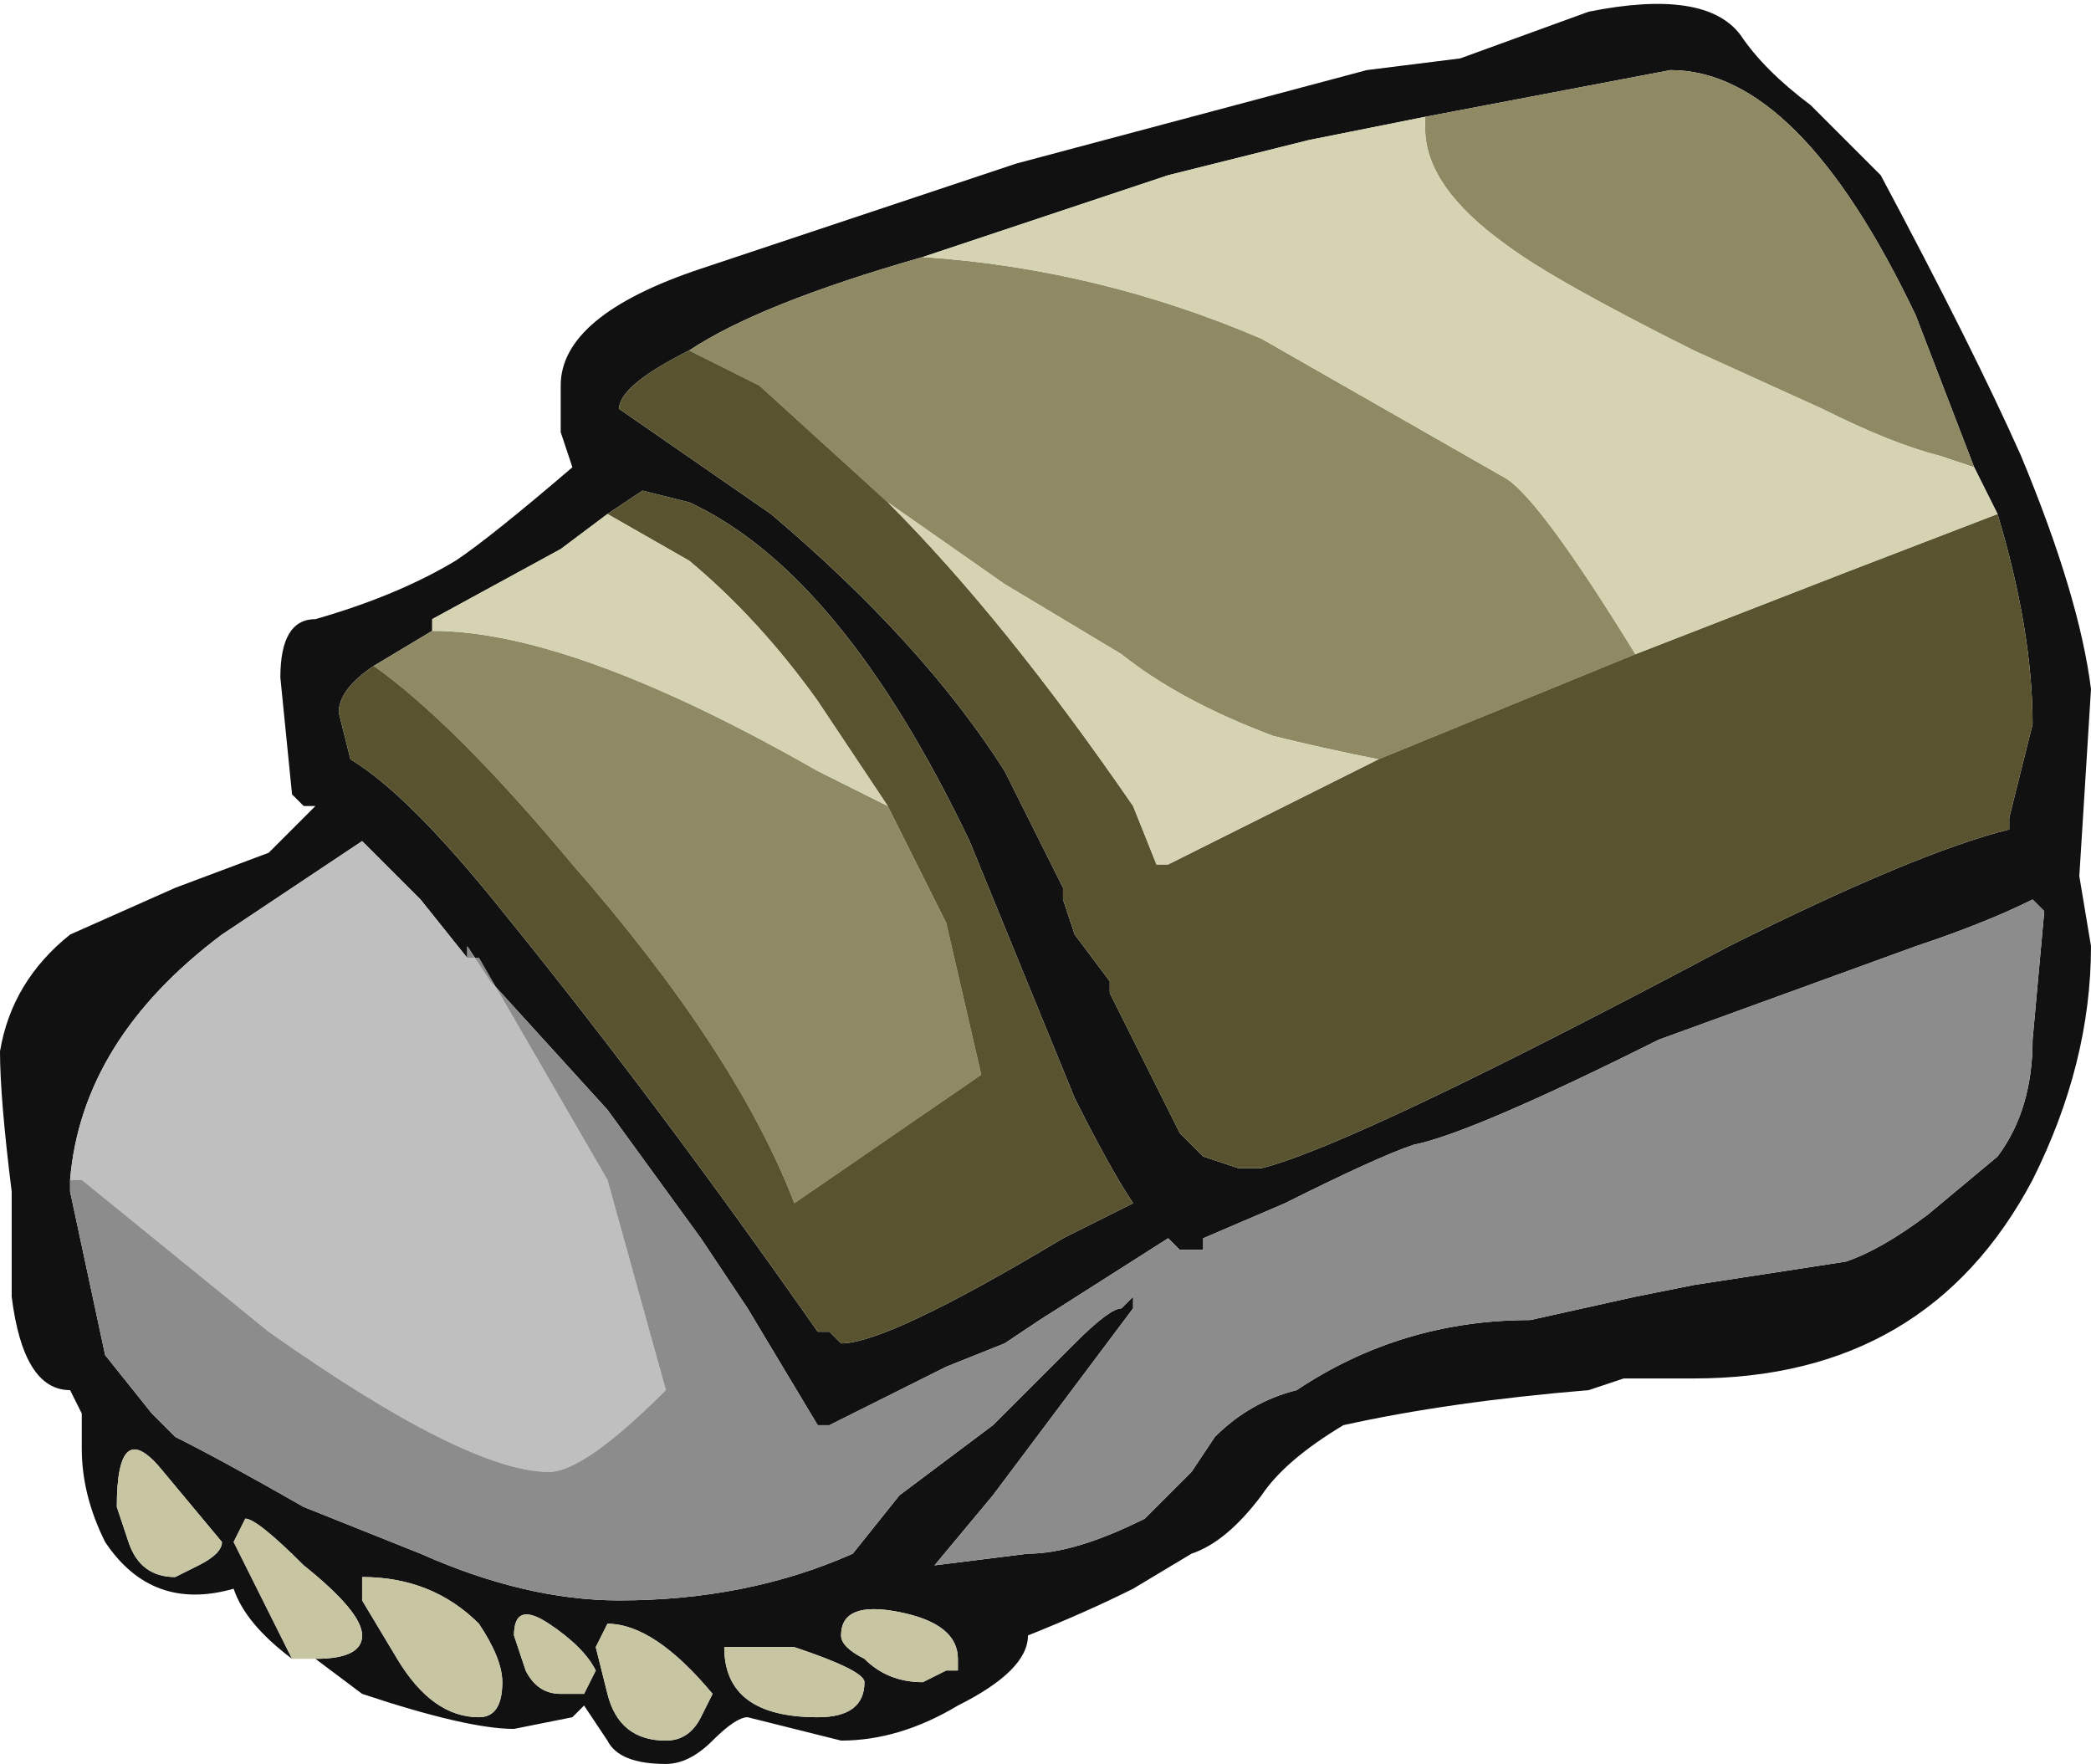 <?xml version="1.0" encoding="UTF-8" standalone="no"?>
<svg xmlns:ffdec="https://www.free-decompiler.com/flash" xmlns:xlink="http://www.w3.org/1999/xlink" ffdec:objectType="shape" height="7.55px" width="8.95px" xmlns="http://www.w3.org/2000/svg">
  <g transform="matrix(1.0, 0.0, 0.0, 1.0, -0.4, 7.0)">
    <path d="M8.95 -4.8 L8.85 -5.0 8.6 -5.65 Q8.1 -6.7 7.55 -6.7 L6.5 -6.5 6.0 -6.4 5.4 -6.25 4.35 -5.9 Q3.65 -5.7 3.35 -5.5 3.05 -5.35 3.05 -5.25 L3.7 -4.8 Q4.35 -4.25 4.7 -3.7 L4.95 -3.2 4.95 -3.15 5.0 -3.0 5.15 -2.8 5.15 -2.75 5.45 -2.15 5.55 -2.05 5.7 -2.0 5.8 -2.0 Q6.2 -2.1 7.8 -2.95 8.6 -3.35 9.0 -3.45 L9.0 -3.5 9.1 -3.9 Q9.1 -4.3 8.95 -4.8 M2.0 -4.15 Q1.85 -4.05 1.85 -3.95 L1.9 -3.75 Q2.15 -3.6 2.55 -3.1 3.2 -2.3 3.9 -1.3 L3.95 -1.3 4.0 -1.25 Q4.2 -1.25 4.95 -1.7 L5.25 -1.85 Q5.15 -2.0 5.0 -2.3 L4.55 -3.4 Q4.0 -4.55 3.35 -4.85 L3.15 -4.9 3.0 -4.8 2.8 -4.65 2.25 -4.35 2.25 -4.3 2.0 -4.15 M1.65 0.1 Q1.45 -0.05 1.4 -0.2 1.05 -0.1 0.85 -0.4 0.75 -0.6 0.75 -0.8 0.75 -0.9 0.75 -0.95 L0.7 -1.05 Q0.5 -1.05 0.45 -1.45 L0.45 -1.9 Q0.4 -2.3 0.4 -2.5 0.45 -2.8 0.7 -3.0 L1.15 -3.2 1.55 -3.35 1.75 -3.55 1.7 -3.55 1.65 -3.6 1.6 -4.1 Q1.6 -4.35 1.75 -4.35 2.1 -4.45 2.35 -4.6 2.5 -4.7 2.85 -5.0 L2.8 -5.15 2.8 -5.35 Q2.8 -5.65 3.4 -5.85 L4.75 -6.3 6.25 -6.7 6.65 -6.75 7.2 -6.95 Q7.7 -7.05 7.85 -6.85 7.95 -6.7 8.15 -6.55 L8.45 -6.25 Q8.85 -5.5 9.05 -5.05 9.3 -4.45 9.35 -4.05 L9.3 -3.25 9.35 -2.95 Q9.35 -2.45 9.1 -1.95 8.65 -1.1 7.65 -1.1 L7.35 -1.1 7.2 -1.05 Q6.6 -1.0 6.15 -0.9 5.9 -0.75 5.8 -0.6 5.65 -0.4 5.5 -0.35 L5.25 -0.2 Q5.05 -0.1 4.8 0.0 4.8 0.15 4.5 0.3 4.25 0.45 4.0 0.45 L3.6 0.35 Q3.55 0.35 3.45 0.45 3.35 0.55 3.25 0.55 3.05 0.55 3.0 0.45 L2.9 0.3 2.85 0.35 2.6 0.4 Q2.4 0.4 1.95 0.25 L1.75 0.1 Q1.95 0.1 1.95 0.0 1.95 -0.1 1.7 -0.3 1.5 -0.5 1.45 -0.5 L1.4 -0.4 1.55 -0.1 Q1.6 0.0 1.65 0.1 M2.4 -2.9 L2.2 -3.15 1.95 -3.4 1.35 -3.0 Q0.75 -2.55 0.7 -1.95 L0.7 -1.9 0.85 -1.2 1.05 -0.95 1.15 -0.85 Q1.35 -0.75 1.7 -0.55 L2.2 -0.35 Q2.65 -0.15 3.05 -0.15 3.6 -0.15 4.05 -0.35 L4.25 -0.6 4.65 -0.9 5.0 -1.25 Q5.15 -1.4 5.2 -1.4 L5.25 -1.45 5.25 -1.4 4.65 -0.6 4.4 -0.3 4.8 -0.35 Q5.0 -0.35 5.3 -0.5 L5.5 -0.7 5.6 -0.85 Q5.75 -1.0 5.95 -1.05 6.4 -1.35 6.95 -1.35 L7.4 -1.45 7.65 -1.5 8.3 -1.6 Q8.45 -1.65 8.65 -1.8 L8.95 -2.05 Q9.1 -2.25 9.1 -2.55 L9.15 -3.1 9.1 -3.15 Q8.9 -3.05 8.6 -2.95 L7.5 -2.55 Q6.7 -2.15 6.45 -2.1 6.3 -2.05 5.9 -1.85 L5.55 -1.7 5.55 -1.65 5.45 -1.65 5.4 -1.7 4.85 -1.35 4.7 -1.25 4.45 -1.15 3.95 -0.9 3.9 -0.9 3.6 -1.4 3.4 -1.7 3.0 -2.25 2.5 -2.8 2.4 -2.95 2.4 -2.9 M1.95 -0.25 L1.95 -0.15 2.1 0.1 Q2.25 0.35 2.45 0.35 2.55 0.35 2.55 0.2 2.55 0.1 2.45 -0.05 2.25 -0.25 1.95 -0.25 M1.15 -0.25 L1.25 -0.3 Q1.35 -0.35 1.35 -0.4 L1.1 -0.7 Q0.9 -0.95 0.9 -0.55 L0.95 -0.4 Q1.0 -0.25 1.15 -0.25 M2.9 0.25 L2.95 0.15 Q2.9 0.05 2.75 -0.05 2.6 -0.15 2.6 0.0 L2.65 0.15 Q2.7 0.25 2.8 0.25 L2.9 0.25 M3.4 0.35 L3.45 0.25 Q3.2 -0.05 3.0 -0.05 L2.95 0.05 3.0 0.25 Q3.05 0.45 3.25 0.45 3.35 0.45 3.4 0.35 M4.1 0.2 Q4.1 0.15 3.8 0.05 L3.5 0.05 Q3.5 0.35 3.9 0.35 4.1 0.35 4.1 0.2 M4.35 0.2 L4.45 0.15 4.5 0.15 4.5 0.1 Q4.5 -0.05 4.25 -0.1 4.0 -0.15 4.0 0.0 4.0 0.05 4.1 0.1 4.2 0.2 4.35 0.2" fill="#111111" fill-rule="evenodd" stroke="none"/>
    <path d="M0.7 -1.95 Q0.75 -2.55 1.35 -3.0 L1.95 -3.4 2.2 -3.15 2.4 -2.9 2.45 -2.9 3.0 -1.95 3.25 -1.05 Q2.9 -0.7 2.75 -0.7 2.4 -0.7 1.55 -1.3 L0.75 -1.95 0.7 -1.95" fill="#bfbfbf" fill-rule="evenodd" stroke="none"/>
    <path d="M2.4 -2.9 L2.4 -2.95 2.5 -2.8 3.0 -2.25 3.4 -1.7 3.6 -1.4 3.9 -0.9 3.95 -0.9 4.45 -1.15 4.7 -1.25 4.85 -1.35 5.4 -1.7 5.45 -1.65 5.55 -1.65 5.55 -1.7 5.9 -1.85 Q6.3 -2.05 6.45 -2.1 6.7 -2.15 7.5 -2.55 L8.6 -2.95 Q8.9 -3.05 9.1 -3.15 L9.15 -3.1 9.1 -2.55 Q9.1 -2.25 8.95 -2.05 L8.65 -1.8 Q8.45 -1.65 8.3 -1.6 L7.65 -1.5 7.4 -1.45 6.95 -1.35 Q6.4 -1.35 5.95 -1.05 5.75 -1.0 5.6 -0.85 L5.5 -0.7 5.3 -0.5 Q5.0 -0.35 4.8 -0.35 L4.4 -0.3 4.65 -0.6 5.25 -1.4 5.25 -1.45 5.2 -1.4 Q5.15 -1.4 5.0 -1.25 L4.65 -0.9 4.25 -0.6 4.05 -0.35 Q3.6 -0.15 3.05 -0.15 2.65 -0.15 2.2 -0.35 L1.7 -0.55 Q1.35 -0.75 1.15 -0.85 L1.05 -0.95 0.85 -1.2 0.7 -1.9 0.7 -1.95 0.75 -1.95 1.55 -1.3 Q2.4 -0.7 2.75 -0.7 2.9 -0.7 3.25 -1.05 L3.0 -1.95 2.45 -2.9 2.4 -2.9" fill="#8c8c8c" fill-rule="evenodd" stroke="none"/>
    <path d="M1.75 0.1 L1.65 0.1 Q1.6 0.0 1.55 -0.1 L1.4 -0.4 1.45 -0.5 Q1.5 -0.5 1.7 -0.3 1.95 -0.1 1.95 0.0 1.95 0.1 1.75 0.1 M1.15 -0.25 Q1.0 -0.25 0.95 -0.4 L0.9 -0.55 Q0.9 -0.95 1.1 -0.7 L1.35 -0.4 Q1.35 -0.35 1.25 -0.3 L1.15 -0.25 M1.95 -0.25 Q2.25 -0.25 2.45 -0.05 2.55 0.1 2.55 0.2 2.55 0.35 2.45 0.35 2.25 0.35 2.1 0.1 L1.95 -0.15 1.95 -0.25 M4.35 0.2 Q4.2 0.2 4.1 0.1 4.0 0.05 4.0 0.0 4.0 -0.15 4.25 -0.1 4.5 -0.05 4.5 0.1 L4.5 0.15 4.45 0.15 4.35 0.2 M4.1 0.2 Q4.1 0.35 3.9 0.35 3.5 0.35 3.5 0.05 L3.8 0.05 Q4.1 0.15 4.1 0.2 M3.4 0.35 Q3.35 0.45 3.25 0.45 3.05 0.45 3.0 0.25 L2.95 0.05 3.0 -0.05 Q3.2 -0.05 3.45 0.25 L3.4 0.35 M2.9 0.25 L2.8 0.25 Q2.7 0.25 2.65 0.15 L2.6 0.0 Q2.6 -0.15 2.75 -0.05 2.9 0.05 2.95 0.15 L2.9 0.25" fill="#c7c5a2" fill-rule="evenodd" stroke="none"/>
    <path d="M4.35 -5.9 Q5.1 -5.85 5.8 -5.55 L6.85 -4.95 Q7.0 -4.85 7.4 -4.2 L6.3 -3.75 Q6.05 -3.8 5.85 -3.85 5.45 -4.0 5.2 -4.2 L4.7 -4.5 4.2 -4.85 3.65 -5.35 3.35 -5.5 Q3.65 -5.7 4.35 -5.9 M8.85 -5.0 L8.7 -5.05 Q8.5 -5.1 8.2 -5.25 L7.65 -5.5 Q7.05 -5.8 6.85 -5.95 6.5 -6.2 6.5 -6.45 L6.5 -6.5 7.55 -6.7 Q8.1 -6.7 8.6 -5.65 L8.85 -5.0 M4.2 -3.55 L4.45 -3.05 4.6 -2.4 3.8 -1.85 Q3.55 -2.5 2.85 -3.3 2.35 -3.9 2.0 -4.15 L2.25 -4.3 Q2.85 -4.3 3.9 -3.7 L4.2 -3.55 M5.35 -3.3 L5.4 -3.3 5.35 -3.3" fill="#8f8a64" fill-rule="evenodd" stroke="none"/>
    <path d="M7.4 -4.2 L8.3 -4.55 8.95 -4.8 Q9.1 -4.3 9.1 -3.9 L9.0 -3.5 9.0 -3.45 Q8.6 -3.35 7.8 -2.95 6.2 -2.1 5.8 -2.0 L5.7 -2.0 5.55 -2.05 5.45 -2.15 5.15 -2.75 5.15 -2.8 5.0 -3.0 4.95 -3.15 4.95 -3.2 4.7 -3.7 Q4.35 -4.25 3.7 -4.8 L3.05 -5.25 Q3.05 -5.35 3.35 -5.5 L3.65 -5.35 4.2 -4.85 Q4.7 -4.35 5.25 -3.55 L5.35 -3.3 5.4 -3.3 6.3 -3.75 7.4 -4.2 M3.0 -4.8 L3.15 -4.9 3.35 -4.85 Q4.0 -4.55 4.55 -3.4 L5.0 -2.3 Q5.15 -2.0 5.25 -1.85 L4.95 -1.7 Q4.2 -1.25 4.0 -1.25 L3.95 -1.3 3.9 -1.3 Q3.2 -2.3 2.55 -3.1 2.15 -3.6 1.9 -3.75 L1.85 -3.95 Q1.85 -4.05 2.0 -4.15 2.35 -3.9 2.85 -3.3 3.55 -2.5 3.8 -1.85 L4.6 -2.4 4.45 -3.05 4.2 -3.55 3.9 -4.0 Q3.65 -4.35 3.35 -4.6 L3.0 -4.8" fill="#59542f" fill-rule="evenodd" stroke="none"/>
    <path d="M7.4 -4.2 Q7.0 -4.85 6.85 -4.95 L5.8 -5.55 Q5.1 -5.85 4.35 -5.9 L5.4 -6.25 6.0 -6.4 6.5 -6.5 6.5 -6.45 Q6.5 -6.2 6.85 -5.95 7.05 -5.8 7.65 -5.5 L8.2 -5.25 Q8.5 -5.1 8.7 -5.05 L8.85 -5.0 8.95 -4.8 8.3 -4.55 7.4 -4.2 M4.2 -4.85 L4.7 -4.5 5.2 -4.2 Q5.45 -4.0 5.85 -3.85 6.05 -3.8 6.3 -3.75 L5.4 -3.3 5.35 -3.3 5.25 -3.55 Q4.7 -4.35 4.2 -4.85 M3.0 -4.8 L3.35 -4.6 Q3.65 -4.35 3.9 -4.0 L4.2 -3.55 3.9 -3.7 Q2.85 -4.3 2.25 -4.3 L2.25 -4.35 2.8 -4.65 3.0 -4.8" fill="#d5d3b1" fill-rule="evenodd" stroke="none"/>
  </g>
</svg>
